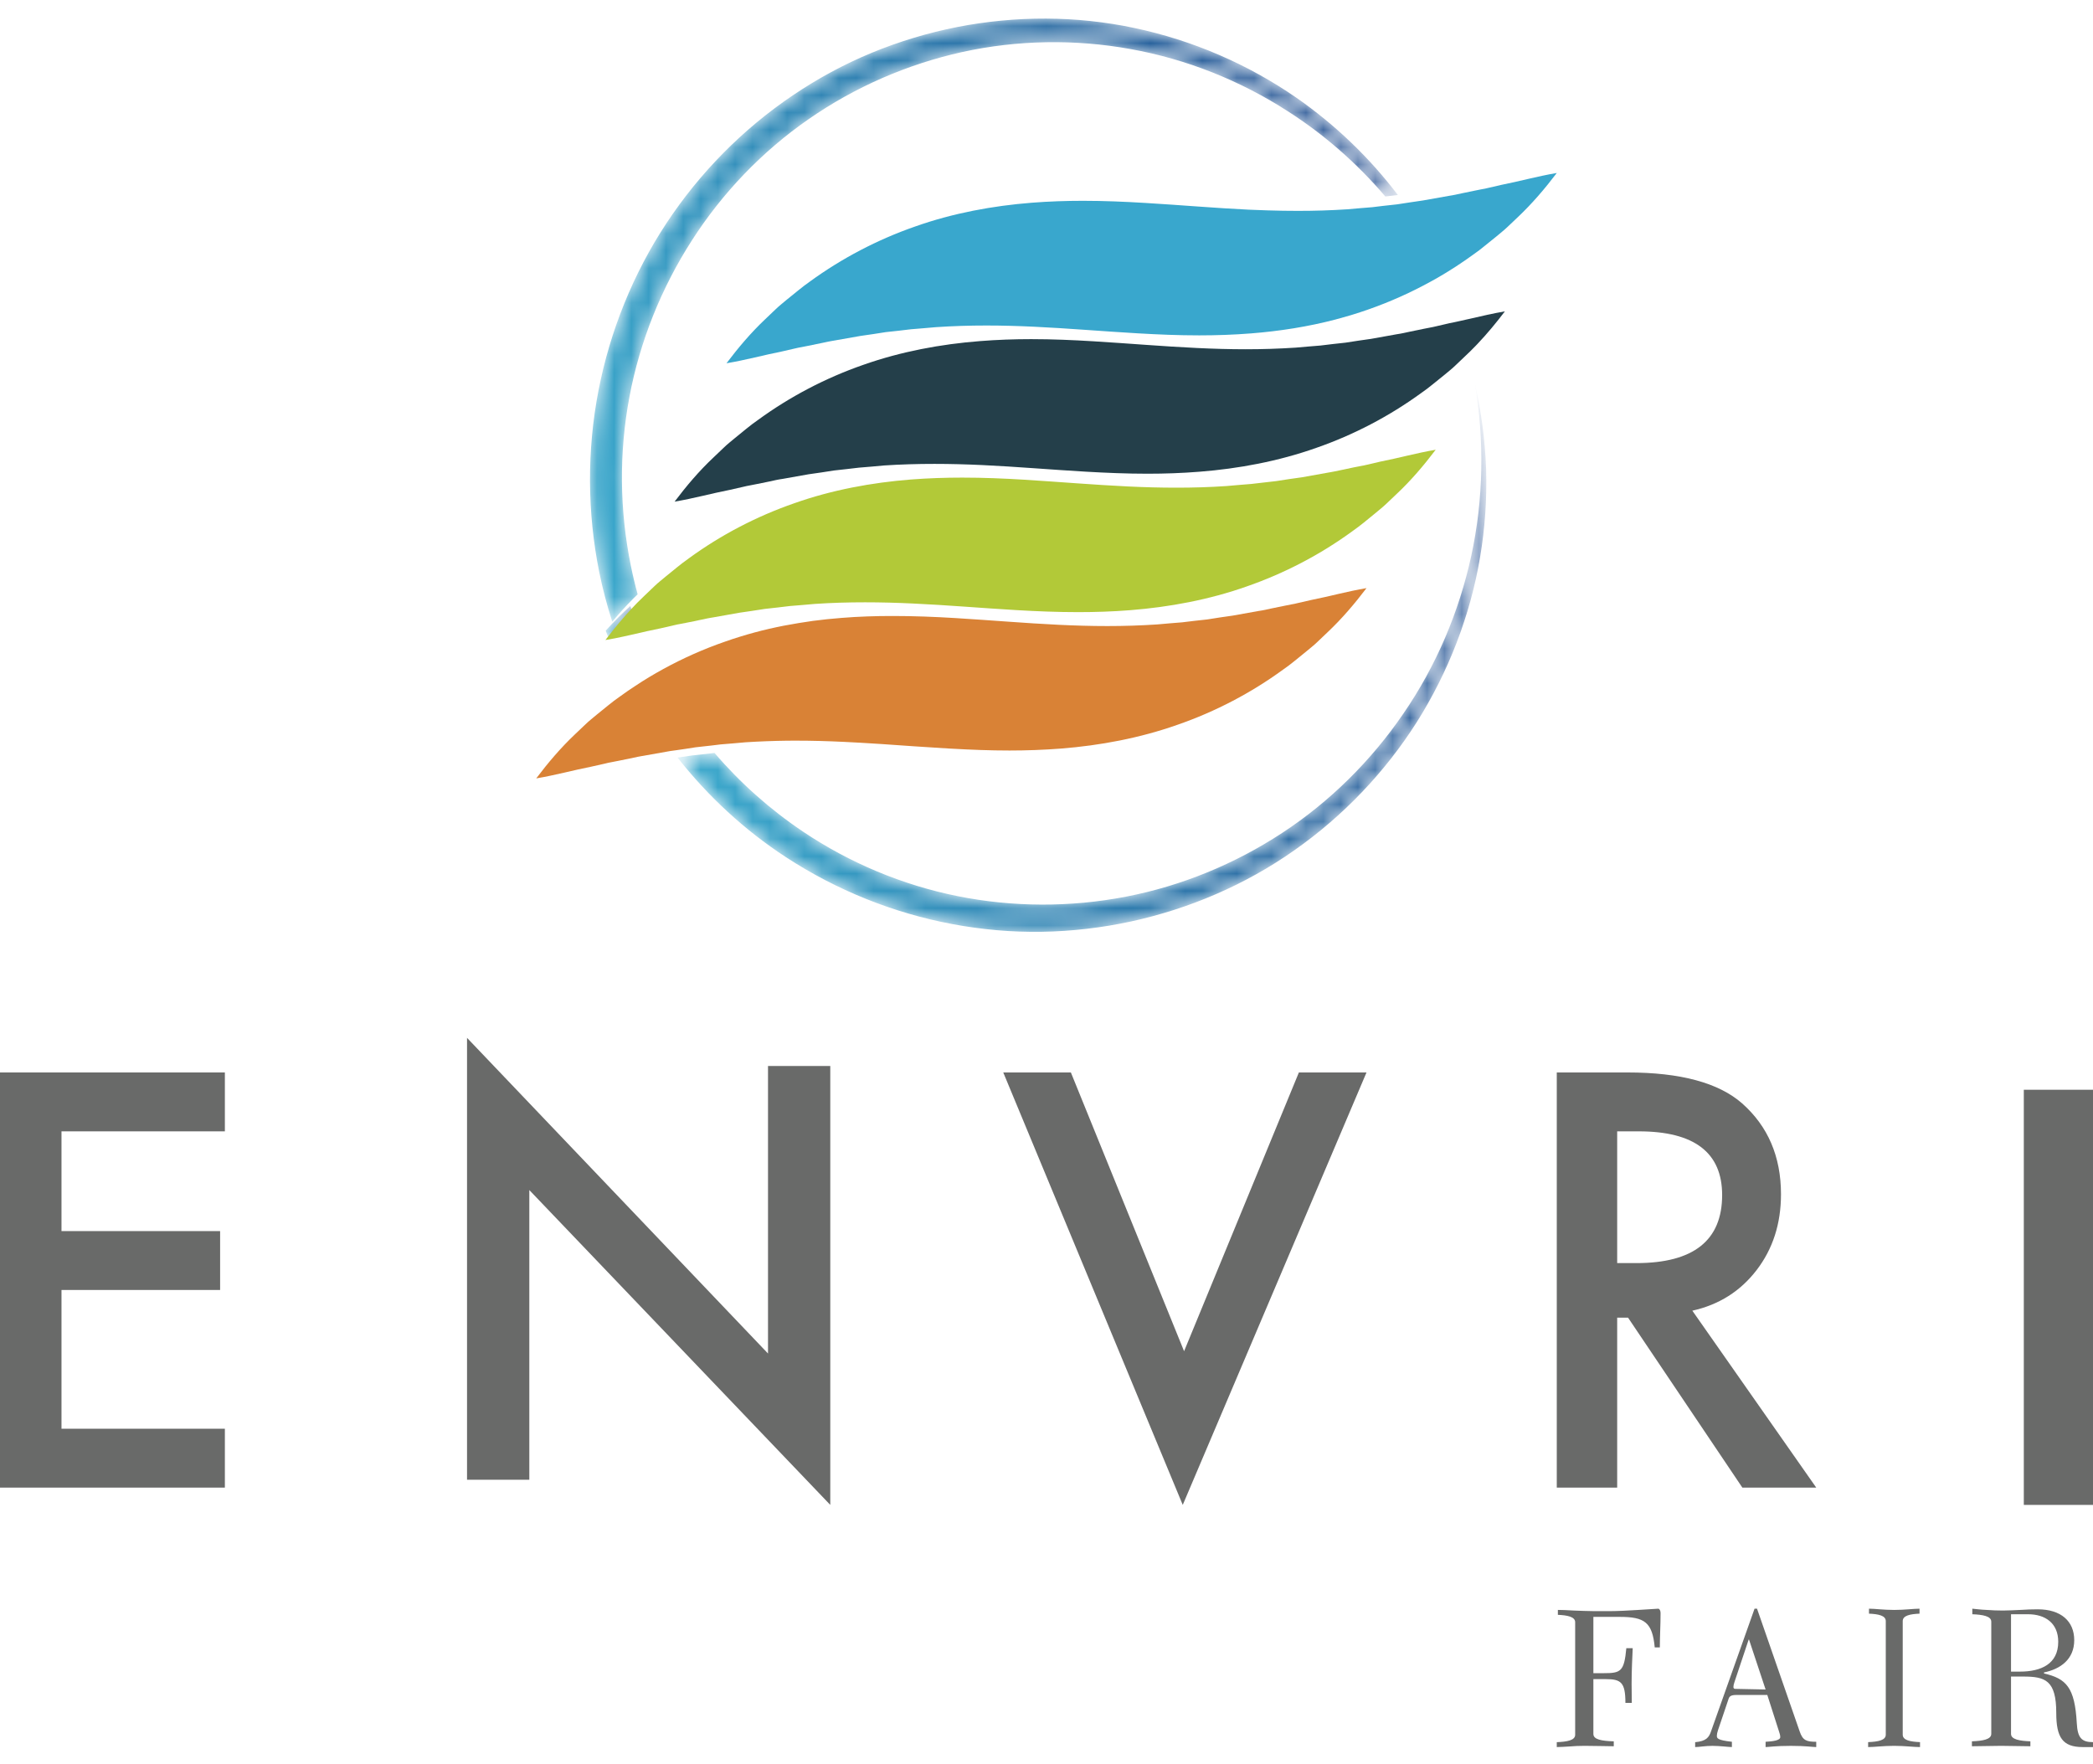 <?xml version="1.0" encoding="UTF-8"?>
<svg width="121px" height="102px" viewBox="0 0 121 102" version="1.1" xmlns="http://www.w3.org/2000/svg" xmlns:xlink="http://www.w3.org/1999/xlink">
    <title>Group</title>
    <defs>
        <path d="M1.982,1.47 C1.692,1.529 1.4,1.587 1.108,1.647 C0.796,1.71 0.482,1.769 0.162,1.827 C0.11,1.705 0.062,1.583 0.016,1.461 C0.266,1.183 0.526,0.912 0.794,0.645 C1.004,0.436 1.22,0.234 1.44,0.034 C1.602,0.518 1.782,0.998 1.982,1.47" id="path-1"></path>
        <linearGradient x1="-4.222%" y1="57.514%" x2="93.356%" y2="40.951%" id="linearGradient-3">
            <stop stop-color="#3AA7CB" offset="0%"></stop>
            <stop stop-color="#214A8D" offset="100%"></stop>
        </linearGradient>
        <path d="M46.813,10.274 C46.771,10.278 46.729,10.284 46.688,10.288 L46.489,10.31 C46.353,10.326 46.22,10.343 46.088,10.359 C44.457,8.444 42.557,6.78 40.456,5.435 C37.682,3.644 34.569,2.409 31.349,1.835 C28.132,1.253 24.813,1.31 21.63,2.008 C18.448,2.712 15.413,4.035 12.742,5.892 C10.066,7.748 7.767,10.143 6.003,12.892 C4.238,15.637 2.993,18.722 2.39,21.937 C1.781,25.153 1.815,28.482 2.466,31.685 C2.579,32.246 2.711,32.806 2.864,33.357 C2.788,33.433 2.707,33.508 2.631,33.585 C2.384,33.833 2.163,34.065 1.958,34.293 C1.767,34.505 1.579,34.723 1.396,34.942 C1.09,33.998 0.839,33.038 0.641,32.065 C-0.051,28.62 -0.07,25.037 0.598,21.585 C1.265,18.138 2.603,14.824 4.527,11.905 C6.453,8.987 8.946,6.462 11.824,4.519 C13.262,3.546 14.793,2.716 16.389,2.055 C17.988,1.395 19.647,0.897 21.337,0.563 C24.717,-0.096 28.224,-0.096 31.58,0.618 C34.938,1.326 38.146,2.71 40.96,4.659 C43.189,6.212 45.176,8.115 46.813,10.274" id="path-4"></path>
        <linearGradient x1="-3.883%" y1="54.723%" x2="101.897%" y2="38.341%" id="linearGradient-6">
            <stop stop-color="#3AA7CB" offset="0%"></stop>
            <stop stop-color="#214A8D" offset="100%"></stop>
        </linearGradient>
        <path d="M46.564,10.225 C45.997,13.591 44.736,16.844 42.905,19.75 C41.065,22.646 38.644,25.184 35.818,27.163 C32.996,29.15 29.759,30.537 26.382,31.272 C24.692,31.637 22.965,31.839 21.23,31.868 C19.498,31.896 17.761,31.742 16.054,31.422 C12.641,30.784 9.355,29.46 6.44,27.556 C4.054,25.998 1.934,24.04 0.171,21.798 C0.484,21.755 0.754,21.715 1.01,21.674 C1.196,21.654 1.384,21.634 1.567,21.614 C1.682,21.601 1.797,21.587 1.91,21.575 L1.92,21.575 C2.049,21.559 2.18,21.543 2.309,21.529 C3.794,23.264 5.519,24.797 7.415,26.071 C10.116,27.886 13.174,29.168 16.367,29.808 C19.558,30.448 22.878,30.458 26.09,29.838 C29.301,29.219 32.387,27.951 35.135,26.146 C37.882,24.344 40.274,21.98 42.14,19.242 C44.018,16.51 45.35,13.393 46.058,10.126 C46.411,8.494 46.604,6.821 46.635,5.142 C46.669,3.463 46.54,1.774 46.251,0.111 C46.633,1.755 46.856,3.442 46.915,5.14 C46.967,6.837 46.848,8.542 46.564,10.225" id="path-7"></path>
        <linearGradient x1="0.555%" y1="60.284%" x2="106.082%" y2="45.548%" id="linearGradient-9">
            <stop stop-color="#3AA7CB" offset="0%"></stop>
            <stop stop-color="#214A8D" offset="100%"></stop>
        </linearGradient>
    </defs>
    <g id="Acknowledgements" stroke="none" stroke-width="1" fill="none" fill-rule="evenodd">
        <g id="acknowledgements/envri-fair" transform="translate(-189, 1)">
            <g id="Group" transform="translate(189, -0.775)">
                <g id="Group-4" transform="translate(35, 34.775)">
                    <mask id="mask-2" fill="white">
                        <use xlink:href="#path-1"></use>
                    </mask>
                    <g id="Clip-3"></g>
                    <path d="M1.982,1.47 C1.692,1.529 1.4,1.587 1.108,1.647 C0.796,1.71 0.482,1.769 0.162,1.827 C0.11,1.705 0.062,1.583 0.016,1.461 C0.266,1.183 0.526,0.912 0.794,0.645 C1.004,0.436 1.22,0.234 1.44,0.034 C1.602,0.518 1.782,0.998 1.982,1.47" id="Fill-2" fill="url(#linearGradient-3)" mask="url(#mask-2)"></path>
                </g>
                <g id="Group-7" transform="translate(34, 0.775)">
                    <mask id="mask-5" fill="white">
                        <use xlink:href="#path-4"></use>
                    </mask>
                    <g id="Clip-6"></g>
                    <path d="M46.813,10.274 C46.771,10.278 46.729,10.284 46.688,10.288 L46.489,10.31 C46.353,10.326 46.22,10.343 46.088,10.359 C44.457,8.444 42.557,6.78 40.456,5.435 C37.682,3.644 34.569,2.409 31.349,1.835 C28.132,1.253 24.813,1.31 21.63,2.008 C18.448,2.712 15.413,4.035 12.742,5.892 C10.066,7.748 7.767,10.143 6.003,12.892 C4.238,15.637 2.993,18.722 2.39,21.937 C1.781,25.153 1.815,28.482 2.466,31.685 C2.579,32.246 2.711,32.806 2.864,33.357 C2.788,33.433 2.707,33.508 2.631,33.585 C2.384,33.833 2.163,34.065 1.958,34.293 C1.767,34.505 1.579,34.723 1.396,34.942 C1.09,33.998 0.839,33.038 0.641,32.065 C-0.051,28.62 -0.07,25.037 0.598,21.585 C1.265,18.138 2.603,14.824 4.527,11.905 C6.453,8.987 8.946,6.462 11.824,4.519 C13.262,3.546 14.793,2.716 16.389,2.055 C17.988,1.395 19.647,0.897 21.337,0.563 C24.717,-0.096 28.224,-0.096 31.58,0.618 C34.938,1.326 38.146,2.71 40.96,4.659 C43.189,6.212 45.176,8.115 46.813,10.274" id="Fill-5" fill="url(#linearGradient-6)" mask="url(#mask-5)"></path>
                </g>
                <g id="Group-10" transform="translate(39, 21.775)">
                    <mask id="mask-8" fill="white">
                        <use xlink:href="#path-7"></use>
                    </mask>
                    <g id="Clip-9"></g>
                    <path d="M46.564,10.225 C45.997,13.591 44.736,16.844 42.905,19.75 C41.065,22.646 38.644,25.184 35.818,27.163 C32.996,29.15 29.759,30.537 26.382,31.272 C24.692,31.637 22.965,31.839 21.23,31.868 C19.498,31.896 17.761,31.742 16.054,31.422 C12.641,30.784 9.355,29.46 6.44,27.556 C4.054,25.998 1.934,24.04 0.171,21.798 C0.484,21.755 0.754,21.715 1.01,21.674 C1.196,21.654 1.384,21.634 1.567,21.614 C1.682,21.601 1.797,21.587 1.91,21.575 L1.92,21.575 C2.049,21.559 2.18,21.543 2.309,21.529 C3.794,23.264 5.519,24.797 7.415,26.071 C10.116,27.886 13.174,29.168 16.367,29.808 C19.558,30.448 22.878,30.458 26.09,29.838 C29.301,29.219 32.387,27.951 35.135,26.146 C37.882,24.344 40.274,21.98 42.14,19.242 C44.018,16.51 45.35,13.393 46.058,10.126 C46.411,8.494 46.604,6.821 46.635,5.142 C46.669,3.463 46.54,1.774 46.251,0.111 C46.633,1.755 46.856,3.442 46.915,5.14 C46.967,6.837 46.848,8.542 46.564,10.225" id="Fill-8" fill="url(#linearGradient-9)" mask="url(#mask-8)"></path>
                </g>
                <path d="M90,9.775 C89.314,10.681 88.576,11.544 87.761,12.316 C87.557,12.51 87.354,12.706 87.146,12.9 C86.941,13.096 86.719,13.265 86.504,13.449 C86.286,13.63 86.066,13.803 85.845,13.981 C85.627,14.162 85.4,14.335 85.167,14.496 C84.498,14.982 83.8,15.435 83.076,15.852 C82.967,15.912 82.862,15.973 82.754,16.031 C81.587,16.676 80.361,17.227 79.089,17.671 C78.49,17.882 77.882,18.067 77.267,18.228 C77.261,18.23 77.252,18.232 77.247,18.236 C75.63,18.662 73.972,18.919 72.341,19.048 C71.324,19.129 70.316,19.163 69.327,19.163 C68.12,19.163 66.936,19.113 65.788,19.046 C63.702,18.925 61.724,18.754 59.804,18.664 C58.87,18.62 57.948,18.593 57.027,18.593 C56.052,18.593 55.079,18.622 54.1,18.689 C53.625,18.737 53.145,18.766 52.664,18.81 C52.183,18.868 51.701,18.927 51.21,18.975 C50.728,19.056 50.237,19.125 49.741,19.196 L48.25,19.459 C48.125,19.484 47.997,19.498 47.872,19.528 L47.496,19.607 C47.245,19.659 46.994,19.713 46.737,19.763 L46.355,19.839 C46.226,19.861 46.094,19.886 45.969,19.918 C45.716,19.98 45.457,20.037 45.198,20.095 C44.148,20.302 43.119,20.59 42,20.775 C42.684,19.87 43.418,19.004 44.237,18.23 C44.439,18.036 44.644,17.838 44.85,17.646 C45.054,17.448 45.275,17.281 45.491,17.095 C45.708,16.914 45.928,16.741 46.151,16.561 C46.371,16.384 46.594,16.209 46.826,16.048 C48.661,14.713 50.72,13.63 52.907,12.869 C55.093,12.095 57.401,11.671 59.659,11.494 C60.654,11.417 61.639,11.384 62.608,11.384 C63.838,11.384 65.041,11.436 66.21,11.507 C68.296,11.632 70.272,11.805 72.196,11.897 C72.564,11.913 72.932,11.928 73.298,11.938 C73.3,11.938 73.302,11.941 73.304,11.941 C73.306,11.941 73.308,11.938 73.31,11.938 C73.889,11.957 74.465,11.966 75.04,11.966 C75.992,11.966 76.943,11.938 77.902,11.874 C78.375,11.824 78.857,11.797 79.338,11.753 C79.542,11.728 79.746,11.703 79.955,11.678 C80.182,11.653 80.41,11.626 80.641,11.603 C80.689,11.596 80.74,11.592 80.79,11.586 C81.033,11.544 81.276,11.509 81.522,11.473 C81.767,11.436 82.014,11.398 82.261,11.365 L83.75,11.1 C83.877,11.077 84.004,11.062 84.128,11.033 C84.253,11.004 84.379,10.979 84.504,10.952 C84.757,10.9 85.008,10.845 85.265,10.795 L85.647,10.718 C85.777,10.697 85.908,10.672 86.033,10.639 C86.286,10.578 86.545,10.52 86.804,10.461 C87.852,10.255 88.883,9.965 90,9.775" id="Fill-11" fill="#39A7CD"></path>
                <path d="M87,17.775 C86.505,18.428 85.981,19.062 85.42,19.653 C85.382,19.692 85.345,19.73 85.309,19.769 C85.22,19.861 85.131,19.951 85.04,20.041 C85.02,20.062 85.002,20.08 84.982,20.099 C84.909,20.172 84.836,20.243 84.759,20.312 C84.559,20.508 84.352,20.706 84.146,20.896 C83.942,21.096 83.719,21.265 83.505,21.447 C83.287,21.626 83.066,21.803 82.843,21.981 C82.625,22.16 82.401,22.333 82.168,22.492 C80.333,23.827 78.278,24.91 76.09,25.669 C73.903,26.443 71.597,26.871 69.342,27.046 C68.329,27.127 67.329,27.161 66.344,27.161 C65.131,27.161 63.944,27.11 62.789,27.044 C60.703,26.923 58.725,26.752 56.805,26.662 C55.871,26.618 54.947,26.593 54.026,26.593 C53.051,26.593 52.08,26.62 51.099,26.685 C50.628,26.737 50.147,26.766 49.663,26.81 C49.184,26.864 48.703,26.925 48.211,26.975 C47.73,27.054 47.238,27.125 46.743,27.194 L45.252,27.459 C45.129,27.48 44.999,27.494 44.874,27.524 L44.497,27.607 C44.247,27.657 43.996,27.713 43.739,27.761 L43.357,27.836 C43.227,27.861 43.098,27.884 42.97,27.918 C42.716,27.98 42.459,28.037 42.2,28.093 C41.152,28.297 40.118,28.587 39,28.775 C39.683,27.868 40.42,27 41.239,26.23 C41.439,26.034 41.646,25.838 41.852,25.646 C42.056,25.446 42.277,25.277 42.493,25.095 C42.709,24.914 42.93,24.739 43.151,24.559 C43.373,24.38 43.595,24.207 43.828,24.048 C45.66,22.711 47.72,21.628 49.908,20.867 C52.095,20.095 54.403,19.669 56.658,19.494 C57.655,19.415 58.642,19.381 59.611,19.381 C60.841,19.381 62.044,19.434 63.211,19.505 C65.297,19.632 67.273,19.803 69.197,19.893 C70.141,19.938 71.076,19.966 72.008,19.966 C72.973,19.966 73.933,19.936 74.903,19.872 C75.376,19.824 75.857,19.795 76.338,19.751 C76.818,19.692 77.301,19.634 77.791,19.584 C78.033,19.544 78.274,19.505 78.521,19.471 C78.766,19.436 79.013,19.396 79.263,19.365 L80.75,19.098 C80.878,19.077 81.005,19.06 81.128,19.031 C81.254,19.004 81.377,18.977 81.504,18.95 C81.755,18.897 82.008,18.843 82.263,18.793 L82.649,18.718 C82.777,18.693 82.908,18.67 83.032,18.637 C83.287,18.574 83.545,18.518 83.802,18.457 C83.996,18.422 84.189,18.38 84.381,18.336 C84.393,18.334 84.407,18.332 84.419,18.328 C84.536,18.303 84.652,18.276 84.769,18.249 C84.842,18.232 84.915,18.215 84.988,18.201 C85.641,18.051 86.304,17.894 87,17.775" id="Fill-12" fill="#243F4A"></path>
                <path d="M83,25.775 C82.313,26.683 81.576,27.548 80.757,28.318 C80.555,28.51 80.352,28.708 80.144,28.9 C79.94,29.096 79.72,29.265 79.503,29.449 C79.287,29.63 79.066,29.803 78.844,29.987 C78.623,30.162 78.401,30.335 78.168,30.496 C76.334,31.833 74.275,32.912 72.09,33.673 C69.904,34.447 67.598,34.873 65.343,35.05 C64.327,35.131 63.322,35.163 62.335,35.163 C61.124,35.163 59.938,35.115 58.79,35.048 C56.702,34.925 54.726,34.754 52.803,34.666 C51.862,34.62 50.934,34.595 50.007,34.595 C49.041,34.595 48.074,34.622 47.099,34.689 C46.628,34.737 46.149,34.766 45.663,34.81 C45.186,34.868 44.702,34.927 44.213,34.977 C43.729,35.056 43.24,35.127 42.742,35.198 L41.254,35.463 C41.126,35.486 41.001,35.501 40.875,35.53 L40.667,35.576 L40.499,35.609 C40.248,35.661 39.998,35.718 39.741,35.765 L39.354,35.841 C39.225,35.864 39.096,35.886 38.97,35.92 C38.716,35.98 38.46,36.039 38.202,36.097 C37.931,36.151 37.66,36.208 37.391,36.268 C37.097,36.335 36.802,36.402 36.507,36.471 C36.191,36.544 35.874,36.61 35.55,36.677 C35.37,36.71 35.186,36.744 35,36.775 C35.131,36.602 35.265,36.429 35.402,36.258 C35.655,35.939 35.918,35.628 36.189,35.321 C36.402,35.081 36.62,34.85 36.842,34.62 C36.972,34.491 37.105,34.359 37.239,34.232 C37.441,34.036 37.643,33.84 37.852,33.646 C38.056,33.45 38.278,33.281 38.493,33.099 C38.711,32.916 38.932,32.743 39.152,32.563 C39.349,32.403 39.549,32.248 39.753,32.106 C39.777,32.086 39.804,32.067 39.83,32.048 C41.662,30.713 43.719,29.632 45.91,28.871 C48.094,28.097 50.402,27.674 52.657,27.496 C53.66,27.419 54.653,27.386 55.628,27.386 C56.852,27.386 58.049,27.436 59.21,27.507 C61.298,27.638 63.274,27.805 65.197,27.897 C66.142,27.943 67.076,27.968 68.009,27.968 C68.971,27.968 69.932,27.941 70.903,27.874 C71.374,27.826 71.858,27.797 72.339,27.753 C72.818,27.699 73.3,27.638 73.791,27.586 C74.032,27.548 74.275,27.509 74.519,27.473 C74.766,27.436 75.011,27.4 75.26,27.369 L76.75,27.102 C76.876,27.077 77.005,27.062 77.128,27.033 C77.254,27.004 77.377,26.979 77.503,26.956 C77.756,26.9 78.008,26.845 78.263,26.795 L78.648,26.72 C78.777,26.699 78.906,26.672 79.032,26.641 C79.287,26.578 79.545,26.522 79.802,26.461 C80.852,26.257 81.882,25.967 83,25.775" id="Fill-13" fill="#B2C938"></path>
                <path d="M79,33.775 C78.314,34.678 77.578,35.544 76.759,36.316 C76.557,36.508 76.352,36.706 76.146,36.9 C75.942,37.096 75.721,37.265 75.505,37.447 C75.288,37.628 75.068,37.803 74.845,37.983 C74.625,38.162 74.402,38.333 74.166,38.494 C72.333,39.829 70.276,40.91 68.09,41.669 C65.905,42.443 63.597,42.873 61.34,43.05 C60.331,43.129 59.336,43.163 58.357,43.163 C57.232,43.163 56.132,43.119 55.058,43.058 C54.969,43.054 54.878,43.05 54.789,43.044 C53.476,42.969 52.208,42.873 50.968,42.789 C50.958,42.789 50.943,42.787 50.931,42.787 C50.533,42.76 50.141,42.737 49.752,42.714 C49.435,42.695 49.119,42.679 48.803,42.664 C47.861,42.618 46.926,42.593 45.996,42.593 C45.86,42.593 45.727,42.593 45.591,42.595 L45.519,42.595 C44.712,42.606 43.911,42.635 43.1,42.687 C42.626,42.737 42.145,42.766 41.663,42.81 C41.486,42.831 41.305,42.852 41.128,42.875 C40.824,42.908 40.519,42.946 40.211,42.977 C39.821,43.042 39.425,43.1 39.022,43.156 C38.931,43.169 38.836,43.181 38.743,43.194 L37.252,43.459 C37.127,43.484 36.997,43.498 36.874,43.526 L36.5,43.607 C36.247,43.657 35.994,43.713 35.739,43.761 L35.355,43.836 C35.225,43.861 35.096,43.884 34.971,43.92 C34.716,43.98 34.457,44.037 34.2,44.093 C33.15,44.3 32.119,44.587 31,44.775 C31.684,43.868 32.422,43.002 33.237,42.23 C33.439,42.036 33.644,41.838 33.852,41.646 C34.056,41.446 34.277,41.279 34.493,41.095 C34.71,40.914 34.93,40.739 35.151,40.561 C35.371,40.382 35.595,40.209 35.83,40.048 C36.13,39.829 36.431,39.62 36.741,39.42 C37.256,39.076 37.79,38.757 38.338,38.456 C39.475,37.833 40.67,37.299 41.908,36.871 C42.199,36.767 42.495,36.669 42.792,36.579 C43.901,36.235 45.033,35.978 46.17,35.795 C46.445,35.749 46.722,35.707 46.997,35.669 C47.551,35.594 48.106,35.54 48.658,35.496 C49.151,35.457 49.643,35.427 50.133,35.411 C50.632,35.392 51.128,35.386 51.619,35.386 C52.845,35.386 54.044,35.434 55.211,35.505 C57.297,35.632 59.275,35.803 61.195,35.895 C62.143,35.941 63.082,35.968 64.016,35.968 C64.977,35.968 65.935,35.938 66.902,35.874 C67.376,35.824 67.857,35.797 68.339,35.753 C68.818,35.694 69.301,35.636 69.791,35.586 C70.034,35.544 70.276,35.509 70.521,35.471 C70.766,35.436 71.013,35.398 71.261,35.365 L72.752,35.098 C72.877,35.077 73.005,35.062 73.128,35.033 C73.252,35.004 73.377,34.977 73.504,34.95 C73.755,34.9 74.006,34.843 74.263,34.795 L74.649,34.718 C74.779,34.695 74.908,34.672 75.032,34.637 C75.286,34.576 75.543,34.518 75.802,34.461 C76.854,34.255 77.883,33.963 79,33.775" id="Fill-14" fill="#D98236"></path>
                <polyline id="Fill-15" fill="#696A69" points="13 65.179 3.555 65.179 3.555 70.946 12.725 70.946 12.725 74.35 3.555 74.35 3.555 82.371 13 82.371 13 85.775 0 85.775 0 61.775 13 61.775 13 65.179"></polyline>
                <polyline id="Fill-16" fill="#696A69" points="27 85.319 27 59.775 44.4 78.023 44.4 61.402 48 61.402 48 86.775 30.601 68.574 30.601 85.319 27 85.319"></polyline>
                <polyline id="Fill-17" fill="#696A69" points="61.909 61.775 68.454 77.89 75.091 61.775 79 61.775 68.377 86.775 58 61.775 61.909 61.775"></polyline>
                <path d="M93.492,72.796 L94.6,72.796 C97.907,72.796 99.56,71.485 99.56,68.863 C99.56,66.407 97.952,65.179 94.735,65.179 L93.492,65.179 L93.492,72.796 Z M97.837,75.547 L105,85.775 L100.729,85.775 L94.121,75.951 L93.492,75.951 L93.492,85.775 L90,85.775 L90,61.775 L94.091,61.775 C97.148,61.775 99.356,62.371 100.714,63.562 C102.213,64.889 102.962,66.64 102.962,68.816 C102.962,70.516 102.492,71.977 101.553,73.2 C100.614,74.423 99.375,75.205 97.837,75.547 L97.837,75.547 Z" id="Fill-18" fill="#696A69"></path>
                <polygon id="Fill-19" fill="#696A69" points="117 86.775 121 86.775 121 62.775 117 62.775"></polygon>
                <path d="M90.063,92.846 C90.263,92.846 90.59,92.858 90.979,92.882 C91.358,92.894 91.8,92.917 92.189,92.917 L93.042,92.917 C93.495,92.917 94.158,92.882 94.737,92.846 C95.305,92.811 95.79,92.775 95.863,92.775 C95.937,92.775 96,92.882 96,93.024 C96,93.734 95.958,94.408 95.958,95.012 L95.663,95.012 C95.526,93.556 95.074,93.249 93.642,93.249 L92.116,93.249 L92.116,96.503 L92.716,96.503 C93.705,96.503 93.895,96.408 94.021,95.059 L94.39,95.059 C94.368,95.568 94.326,96.326 94.326,97.118 C94.326,97.367 94.337,97.829 94.337,98.219 L93.968,98.219 C93.968,97.024 93.705,96.847 92.831,96.847 L92.116,96.847 L92.116,100.018 C92.116,100.337 92.579,100.42 93.295,100.444 L93.295,100.728 C92.842,100.728 92.284,100.704 91.621,100.704 C91.305,100.704 91.01,100.716 90.737,100.74 C90.474,100.752 90.232,100.775 90,100.775 L90,100.491 C90.6,100.468 91.063,100.385 91.063,100.065 L91.063,93.556 C91.063,93.237 90.6,93.154 90.063,93.13 L90.063,92.846" id="Fill-20" fill="#696A69"></path>
                <path d="M101.115,94.563 L101.093,94.563 L100.267,97.034 C100.234,97.128 100.212,97.222 100.212,97.305 C100.212,97.364 100.245,97.41 100.311,97.41 L102.072,97.446 L101.115,94.563 Z M100.377,97.763 C100.069,97.763 99.981,97.846 99.937,97.975 L99.321,99.799 C99.277,99.928 99.255,100.034 99.255,100.117 C99.255,100.258 99.266,100.375 100.124,100.469 L100.124,100.775 C99.959,100.775 99.42,100.705 98.991,100.705 C98.583,100.705 98.22,100.775 98,100.775 L98,100.493 C98.649,100.434 98.804,100.21 98.925,99.846 L101.434,92.775 L101.577,92.775 L104.042,99.87 C104.218,100.387 104.428,100.469 105,100.469 L105,100.775 C104.791,100.775 104.417,100.705 103.536,100.705 C102.623,100.705 102.248,100.775 102.072,100.775 L102.072,100.469 C102.513,100.446 102.92,100.387 102.92,100.199 C102.92,100.152 102.92,100.093 102.854,99.893 L102.171,97.763 L100.377,97.763 L100.377,97.763 Z" id="Fill-21" fill="#696A69"></path>
                <path d="M108.049,92.775 C108.402,92.775 108.882,92.847 109.51,92.847 C110.128,92.847 110.618,92.775 110.971,92.775 L110.971,93.062 C110.431,93.086 110,93.169 110,93.492 L110,100.059 C110,100.381 110.431,100.465 111,100.489 L111,100.775 C110.637,100.775 110.137,100.704 109.5,100.704 C108.863,100.704 108.363,100.775 108,100.775 L108,100.489 C108.588,100.465 109.02,100.381 109.02,100.059 L109.02,93.492 C109.02,93.169 108.588,93.086 108.049,93.062 L108.049,92.775" id="Fill-22" fill="#696A69"></path>
                <path d="M116.261,96.413 L116.775,96.413 C117.997,96.413 118.99,95.973 118.99,94.689 C118.99,93.607 118.236,93.096 117.243,93.096 L116.261,93.096 L116.261,96.413 Z M114.023,92.775 C114.263,92.799 114.548,92.835 114.845,92.846 C115.153,92.87 115.484,92.882 115.804,92.882 C116.136,92.882 116.467,92.858 116.809,92.846 C117.14,92.823 117.471,92.811 117.802,92.811 C119.15,92.811 119.915,93.5 119.915,94.594 C119.915,95.711 119.104,96.27 118.168,96.46 L118.168,96.52 C119.458,96.817 119.949,97.328 120.063,99.396 C120.109,100.24 120.338,100.49 121,100.49 L121,100.775 L120.406,100.775 C119.241,100.775 118.876,100.217 118.876,98.802 C118.876,96.912 118.236,96.698 116.969,96.698 L116.261,96.698 L116.261,100.014 C116.261,100.336 116.763,100.419 117.38,100.443 L117.38,100.728 C116.821,100.728 116.25,100.704 115.69,100.704 C115.131,100.704 114.56,100.728 114,100.728 L114,100.443 C114.617,100.419 115.119,100.336 115.119,100.014 L115.119,93.524 C115.119,93.203 114.617,93.12 114.023,93.096 L114.023,92.775 L114.023,92.775 Z" id="Fill-23" fill="#696A69"></path>
            </g>
        </g>
    </g>
</svg>